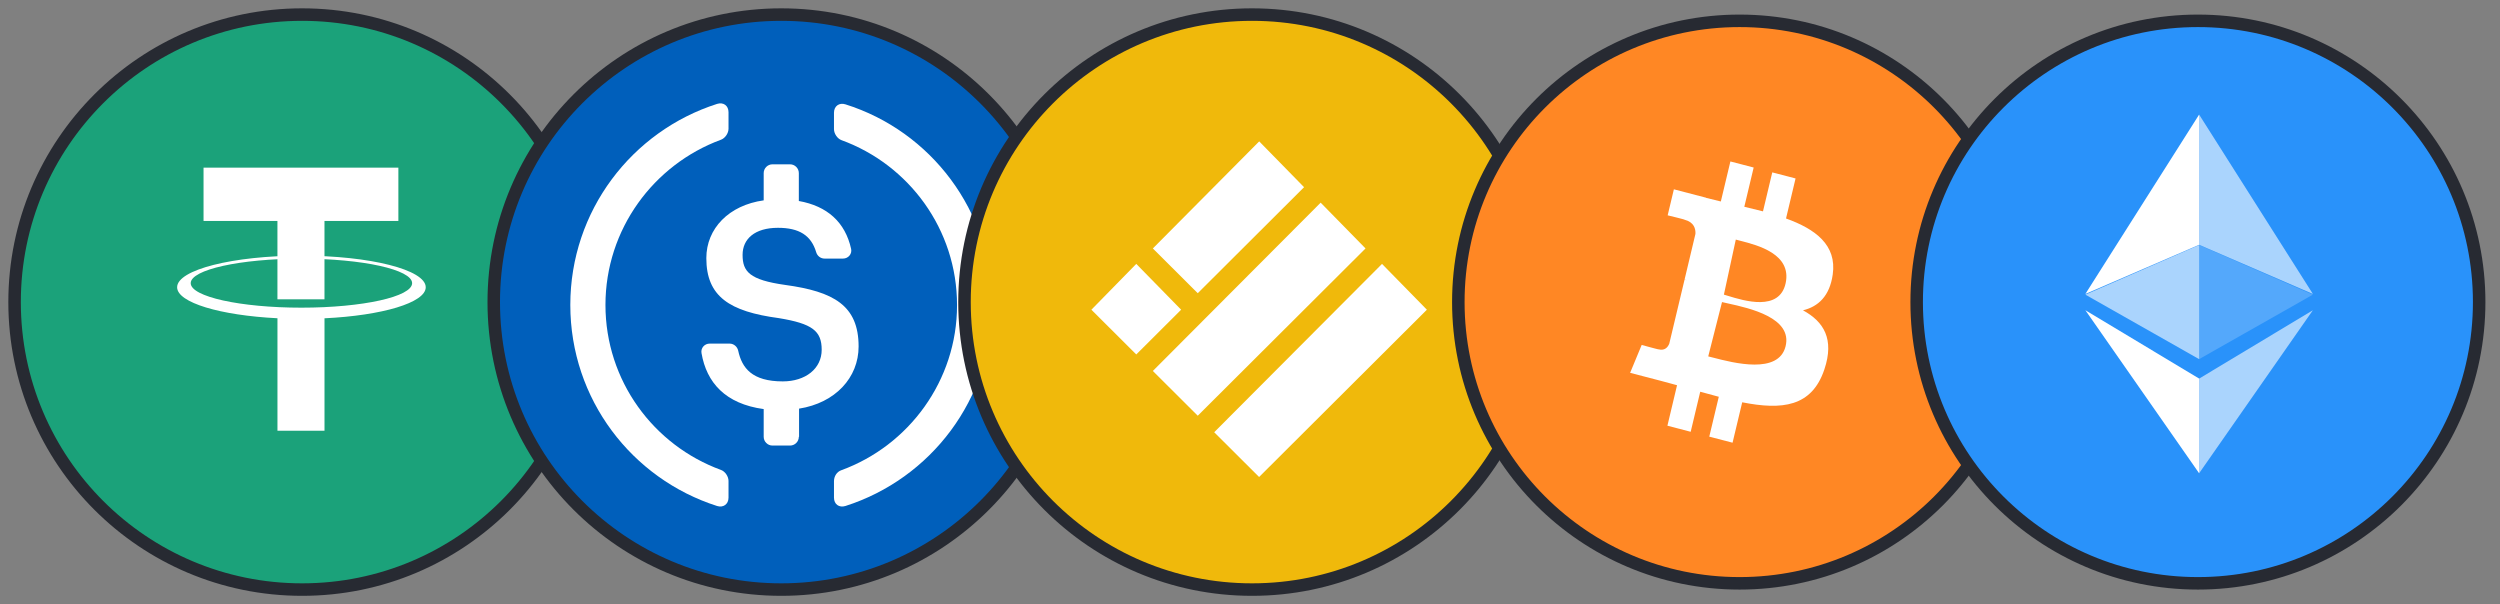 <svg width="120" height="29" viewBox="0 0 120 29" fill="none" xmlns="http://www.w3.org/2000/svg">
	<rect x="0" y="0" width="120" height="29" fill="#808080" stroke="none"/>
	<circle cx="14.5" cy="14.5" r="13.8" fill="#1BA27A" stroke="#272A32" stroke-width="0.6"/>
	<path d="M19.122 8.047H9.77V10.606H13.317V14.367H15.575V10.606H19.122V8.047Z" fill="white"/>
	<path fill-rule="evenodd" clip-rule="evenodd" d="M14.468 12.272C17.763 12.272 20.435 12.95 20.435 13.788C20.435 14.529 18.342 15.146 15.576 15.278V20.675H13.318V15.276C10.573 15.139 8.502 14.525 8.502 13.788C8.502 12.95 11.173 12.272 14.468 12.272ZM9.154 13.592C9.154 14.241 11.534 14.768 14.468 14.768C17.402 14.768 19.782 14.241 19.782 13.592C19.782 12.943 17.402 12.416 14.468 12.416C11.534 12.416 9.154 12.943 9.154 13.592Z" fill="white"/>
	<circle cx="37.5" cy="14.5" r="13.8" fill="#005FBB" stroke="#272A32" stroke-width="0.6"/>
	<path d="M34.969 23.887C34.969 24.203 34.716 24.382 34.42 24.288C30.328 22.98 27.375 19.162 27.375 14.637C27.375 10.123 30.328 6.295 34.42 4.987C34.726 4.892 34.969 5.071 34.969 5.388V6.179C34.969 6.389 34.81 6.632 34.61 6.706C31.372 7.898 29.062 11.009 29.062 14.637C29.062 18.276 31.372 21.377 34.61 22.558C34.81 22.632 34.969 22.874 34.969 23.085V23.887Z" fill="white"/>
	<path d="M38.344 20.965C38.344 21.197 38.154 21.387 37.922 21.387H37.079C36.846 21.387 36.657 21.197 36.657 20.965V19.636C34.811 19.383 33.914 18.36 33.672 16.947C33.63 16.704 33.82 16.493 34.062 16.493H35.022C35.222 16.493 35.391 16.641 35.433 16.831C35.612 17.664 36.098 18.307 37.574 18.307C38.661 18.307 39.441 17.696 39.441 16.789C39.441 15.882 38.987 15.534 37.384 15.27C35.022 14.954 33.904 14.236 33.904 12.391C33.904 10.967 34.99 9.849 36.657 9.617V8.309C36.657 8.077 36.846 7.887 37.079 7.887H37.922C38.154 7.887 38.344 8.077 38.344 8.309V9.648C39.705 9.891 40.57 10.661 40.854 11.948C40.907 12.19 40.717 12.412 40.464 12.412H39.578C39.388 12.412 39.23 12.285 39.177 12.106C38.935 11.294 38.355 10.935 37.342 10.935C36.224 10.935 35.644 11.473 35.644 12.232C35.644 13.034 35.971 13.435 37.69 13.677C40.011 13.994 41.213 14.658 41.213 16.631C41.213 18.128 40.095 19.341 38.355 19.615V20.965H38.344Z" fill="white"/>
	<path d="M40.58 24.288C40.274 24.382 40.031 24.203 40.031 23.887V23.096C40.031 22.864 40.168 22.642 40.39 22.568C43.617 21.387 45.938 18.276 45.938 14.648C45.938 11.009 43.628 7.908 40.39 6.727C40.19 6.653 40.031 6.411 40.031 6.2V5.409C40.031 5.092 40.284 4.913 40.58 5.008C44.672 6.295 47.625 10.123 47.625 14.637C47.625 19.162 44.672 22.98 40.58 24.288Z" fill="white"/>
	<circle cx="60.096" cy="14.5" r="13.8" fill="#F0B90B" stroke="#272A32" stroke-width="0.6"/>
	<path d="M60.441 7L62.384 8.984L57.492 13.862L55.549 11.925L60.441 7Z" fill="white" stroke="white" stroke-width="0.3"/>
	<path d="M63.391 9.941L65.334 11.924L57.492 19.743L55.549 17.806L63.391 9.941Z" fill="white" stroke="white" stroke-width="0.3"/>
	<path d="M54.541 12.881L56.483 14.865L54.541 16.802L52.598 14.865L54.541 12.881Z" fill="white" stroke="white" stroke-width="0.3"/>
	<path d="M66.336 12.881L68.279 14.865L60.437 22.684L58.494 20.747L66.336 12.881Z" fill="white" stroke="white" stroke-width="0.3"/>
	<circle cx="83.5" cy="14.5" r="13.5" fill="#FF8724" stroke="#272A32" stroke-width="0.6"/>
	<path fill-rule="evenodd" clip-rule="evenodd" d="M87.971 13.177C88.174 11.759 87.141 10.996 85.729 10.487L86.187 8.566L85.069 8.274L84.623 10.145C84.329 10.069 84.027 9.996 83.727 9.925L84.176 8.041L83.059 7.75L82.6 9.671C82.357 9.613 82.118 9.556 81.886 9.495L81.888 9.489L80.346 9.087L80.048 10.336C80.048 10.336 80.878 10.535 80.86 10.547C81.313 10.665 81.395 10.979 81.381 11.227L80.86 13.416C80.891 13.425 80.931 13.437 80.976 13.455L80.938 13.445C80.912 13.439 80.885 13.432 80.858 13.425L80.126 16.491C80.071 16.635 79.93 16.851 79.614 16.769C79.625 16.786 78.801 16.557 78.801 16.557L78.246 17.896L79.701 18.275C79.864 18.318 80.024 18.362 80.183 18.405L80.183 18.405L80.183 18.405C80.289 18.434 80.394 18.463 80.498 18.491L80.036 20.434L81.153 20.726L81.611 18.803C81.916 18.889 82.212 18.969 82.502 19.045L82.045 20.959L83.163 21.25L83.626 19.31C85.533 19.688 86.967 19.535 87.57 17.731C88.057 16.279 87.546 15.441 86.543 14.895C87.273 14.718 87.824 14.216 87.971 13.177ZM85.706 16.63C85.364 17.979 83.214 17.422 82.23 17.166C82.142 17.143 82.062 17.123 81.995 17.107L82.657 14.5C82.739 14.52 82.84 14.542 82.953 14.567L82.953 14.567C83.971 14.791 86.056 15.251 85.706 16.63ZM82.935 14.199C83.715 14.439 85.415 14.963 85.711 13.593C86.013 12.191 84.361 11.769 83.554 11.562C83.463 11.539 83.383 11.519 83.318 11.5L82.747 14.142C82.801 14.157 82.864 14.177 82.935 14.199Z" fill="white"/>
	<circle cx="105.5" cy="14.5" r="13.5" fill="#2992FA" stroke="#272A32" stroke-width="0.6"/>
	<path fill-rule="evenodd" clip-rule="evenodd" d="M105.558 5.5V11.749L111.018 14.109L105.558 5.5ZM105.558 18.173V22.717L111.018 14.891L105.558 18.173ZM105.558 17.239L100.098 14.143L105.558 11.761V17.239Z" fill="white" fill-opacity="0.602"/>
	<path fill-rule="evenodd" clip-rule="evenodd" d="M100.098 14.109L105.558 5.5V11.749L100.098 14.109ZM105.558 18.172V22.717L100.098 14.891L105.558 18.172Z" fill="white"/>
	<path d="M105.557 17.239L111.017 14.143L105.557 11.761V17.239Z" fill="white" fill-opacity="0.2"/>
</svg>
